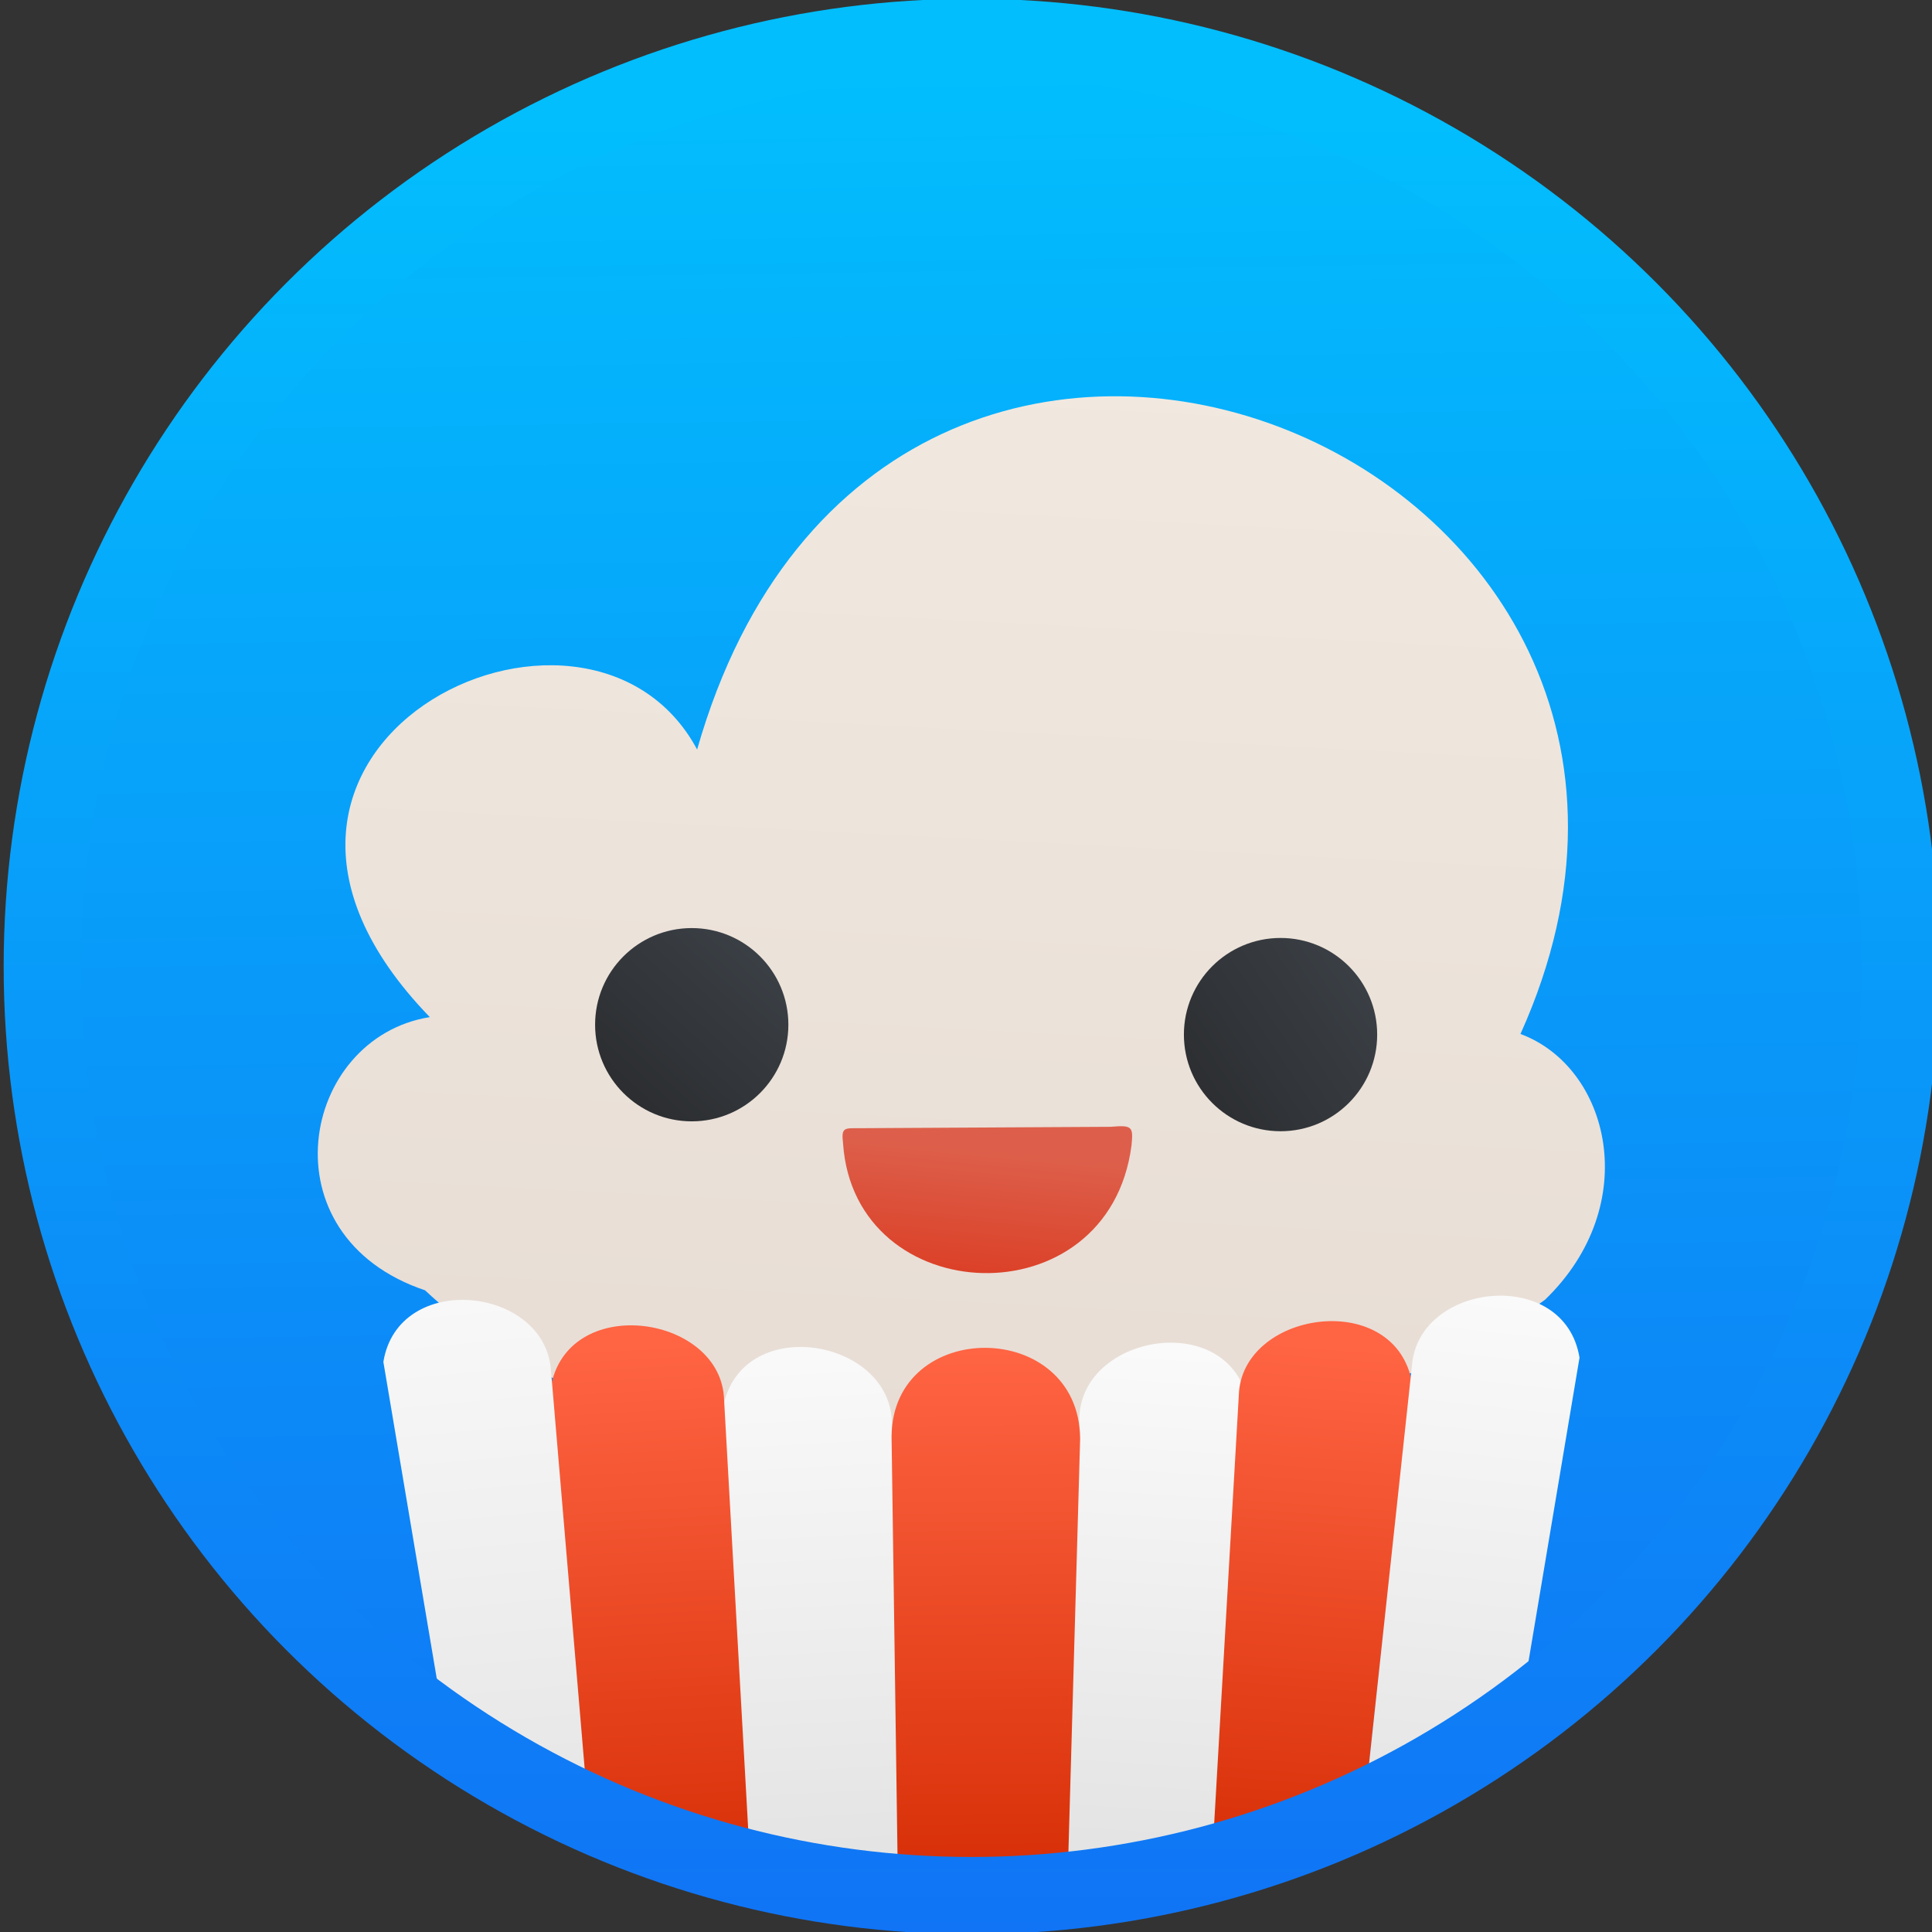 <?xml version="1.0" encoding="UTF-8" standalone="no"?>
<!-- Created with Inkscape (http://www.inkscape.org/) -->

<svg
   xmlns:dc="http://purl.org/dc/elements/1.1/"
   xmlns:cc="http://creativecommons.org/ns#"
   xmlns:rdf="http://www.w3.org/1999/02/22-rdf-syntax-ns#"
   xmlns:svg="http://www.w3.org/2000/svg"
   xmlns="http://www.w3.org/2000/svg"
   xmlns:xlink="http://www.w3.org/1999/xlink"
   xmlns:sodipodi="http://sodipodi.sourceforge.net/DTD/sodipodi-0.dtd"
   xmlns:inkscape="http://www.inkscape.org/namespaces/inkscape"
   width="48"
   height="48"
   id="svg5453"
   version="1.1"
   inkscape:version="0.91 r13725"
   sodipodi:docname="popcorn-time.svg">
  <rect width="100%" height="100%" fill="#333333" stroke="none"/>
  <defs
     id="defs5455">
    <linearGradient
       gradientTransform="matrix(0.215,0,0,0.215,111.073,-81.805)"
       inkscape:collect="always"
       xlink:href="#linearGradient4630"
       id="linearGradient4652"
       x1="-433.012"
       y1="569.866"
       x2="-435.266"
       y2="529.75"
       gradientUnits="userSpaceOnUse" />
    <linearGradient
       inkscape:collect="always"
       id="linearGradient4630">
      <stop
         style="stop-color:#d22900;stop-opacity:1"
         offset="0"
         id="stop4632" />
      <stop
         style="stop-color:#ff6443;stop-opacity:1"
         offset="1"
         id="stop4634" />
    </linearGradient>
    <linearGradient
       gradientTransform="matrix(0.215,0,0,0.215,111.073,-81.805)"
       inkscape:collect="always"
       xlink:href="#linearGradient4678"
       id="linearGradient4684"
       x1="-421.421"
       y1="568.35"
       x2="-423.435"
       y2="530.85"
       gradientUnits="userSpaceOnUse" />
    <linearGradient
       inkscape:collect="always"
       id="linearGradient4678">
      <stop
         style="stop-color:#e1e1e1;stop-opacity:1"
         offset="0"
         id="stop4680" />
      <stop
         style="stop-color:#f9f9f9;stop-opacity:1"
         offset="1"
         id="stop4682" />
    </linearGradient>
    <linearGradient
       gradientTransform="matrix(0.215,0,0,0.215,111.073,-81.805)"
       inkscape:collect="always"
       xlink:href="#linearGradient4630"
       id="linearGradient4636"
       x1="-411.012"
       y1="569.617"
       x2="-411.405"
       y2="530.082"
       gradientUnits="userSpaceOnUse" />
    <linearGradient
       inkscape:collect="always"
       xlink:href="#linearGradient216"
       id="linearGradient4676"
       x1="-398.519"
       y1="529.983"
       x2="-401.114"
       y2="569.227"
       gradientUnits="userSpaceOnUse"
       gradientTransform="matrix(0.215,0,0,0.215,111.03,-81.805)" />
    <linearGradient
       x1="0"
       y1="0"
       x2="1"
       y2="0"
       gradientUnits="userSpaceOnUse"
       gradientTransform="matrix(0,-100,-100,0,96,146)"
       spreadMethod="pad"
       id="linearGradient216">
      <stop
         style="stop-opacity:1;stop-color:#fafafa"
         offset="0"
         id="stop218" />
      <stop
         style="stop-opacity:1;stop-color:#e0e0e0"
         offset="1"
         id="stop220" />
    </linearGradient>
    <linearGradient
       gradientTransform="matrix(0.215,0,0,0.215,111.073,-81.805)"
       inkscape:collect="always"
       xlink:href="#linearGradient4686"
       id="linearGradient4692"
       x1="-442.879"
       y1="567.62"
       x2="-446.668"
       y2="526.632"
       gradientUnits="userSpaceOnUse" />
    <linearGradient
       inkscape:collect="always"
       id="linearGradient4686">
      <stop
         style="stop-color:#e3e3e3;stop-opacity:1"
         offset="0"
         id="stop4688" />
      <stop
         style="stop-color:#f8f8f8;stop-opacity:1"
         offset="1"
         id="stop4690" />
    </linearGradient>
    <linearGradient
       gradientTransform="matrix(0.215,0,0,0.215,111.073,-81.805)"
       inkscape:collect="always"
       xlink:href="#linearGradient4630"
       id="linearGradient4644"
       x1="-391.231"
       y1="568.708"
       x2="-388.253"
       y2="529.755"
       gradientUnits="userSpaceOnUse" />
    <linearGradient
       gradientTransform="matrix(0.215,0,0,0.215,111.073,-81.805)"
       inkscape:collect="always"
       xlink:href="#linearGradient216"
       id="linearGradient4668"
       x1="-377.213"
       y1="526.346"
       x2="-381.875"
       y2="569.37"
       gradientUnits="userSpaceOnUse" />
    <linearGradient
       gradientTransform="matrix(0.225,0,0,0.225,149.705,-92.701)"
       inkscape:collect="always"
       xlink:href="#linearGradient4694"
       id="linearGradient4660"
       x1="-567.926"
       y1="551.277"
       x2="-567.013"
       y2="541.888"
       gradientUnits="userSpaceOnUse" />
    <linearGradient
       id="linearGradient4694"
       inkscape:collect="always">
      <stop
         id="stop4696"
         offset="0"
         style="stop-color:#d81d00;stop-opacity:1" />
      <stop
         id="stop4698"
         offset="1"
         style="stop-color:#da4831;stop-opacity:1" />
    </linearGradient>
    <linearGradient
       gradientTransform="matrix(0.225,0,0,0.225,149.705,-92.701)"
       inkscape:collect="always"
       xlink:href="#linearGradient4418"
       id="linearGradient4722"
       x1="-553.436"
       y1="535.695"
       x2="-538.458"
       y2="525.571"
       gradientUnits="userSpaceOnUse" />
    <linearGradient
       id="linearGradient4418">
      <stop
         style="stop-color:#2c2e31;stop-opacity:1"
         offset="0"
         id="stop4420" />
      <stop
         style="stop-color:#40464d;stop-opacity:1"
         offset="1"
         id="stop4422" />
    </linearGradient>
    <linearGradient
       gradientTransform="matrix(0.225,0,0,0.225,149.705,-92.701)"
       inkscape:collect="always"
       xlink:href="#linearGradient4418"
       id="linearGradient4714"
       x1="-591.369"
       y1="535.056"
       x2="-580.187"
       y2="522.822"
       gradientUnits="userSpaceOnUse" />
    <linearGradient
       gradientTransform="matrix(0.215,0,0,0.215,111.073,-81.805)"
       inkscape:collect="always"
       xlink:href="#linearGradient4700"
       id="linearGradient4706"
       x1="-412.102"
       y1="535.994"
       x2="-408.323"
       y2="462.859"
       gradientUnits="userSpaceOnUse" />
    <linearGradient
       inkscape:collect="always"
       id="linearGradient4700">
      <stop
         style="stop-color:#e7ddd5;stop-opacity:1"
         offset="0"
         id="stop4702" />
      <stop
         style="stop-color:#f1e9e0;stop-opacity:1"
         offset="1"
         id="stop4704" />
    </linearGradient>
    <linearGradient
       inkscape:collect="always"
       xlink:href="#linearGradient4299"
       id="linearGradient4523"
       x1="405.571"
       y1="543.798"
       x2="404.974"
       y2="502.121"
       gradientUnits="userSpaceOnUse"
       gradientTransform="matrix(0.638,0,0,0.637,-236.773,-306.145)" />
    <linearGradient
       inkscape:collect="always"
       xlink:href="#linearGradient4299"
       id="linearGradient4754"
       x1="-503.277"
       y1="609.539"
       x2="-503.277"
       y2="487.448"
       gradientUnits="userSpaceOnUse"
       gradientTransform="matrix(0.215,0,0,0.215,131.148,-90.451)" />
    <linearGradient
       id="linearGradient4299"
       inkscape:collect="always">
      <stop
         id="stop4301"
         offset="0"
         style="stop-color:#1074f5;stop-opacity:1" />
      <stop
         id="stop4303"
         offset="1"
         style="stop-color:#02befd;stop-opacity:1" />
    </linearGradient>
  </defs>
  <sodipodi:namedview
     id="base"
     pagecolor="#ffffff"
     bordercolor="#666666"
     borderopacity="1.0"
     inkscape:pageopacity="0"
     inkscape:pageshadow="2"
     inkscape:zoom="11.313708"
     inkscape:cx="29.248614"
     inkscape:cy="15.33246"
     inkscape:document-units="px"
     inkscape:current-layer="g4182"
     showgrid="true"
     fit-margin-top="0"
     fit-margin-left="0"
     fit-margin-right="0"
     fit-margin-bottom="0"
     inkscape:window-width="1366"
     inkscape:window-height="635"
     inkscape:window-x="0"
     inkscape:window-y="36"
     inkscape:window-maximized="1"
     inkscape:showpageshadow="false"
     borderlayer="true"
     showguides="false">
    <inkscape:grid
       type="xygrid"
       id="grid4063" />
    <sodipodi:guide
       position="1.1650391e-05,32"
       orientation="32,0"
       id="guide4157" />
    <sodipodi:guide
       position="1.1650391e-05,2.6367188e-05"
       orientation="0,32"
       id="guide4159" />
    <sodipodi:guide
       position="32,2.6367188e-05"
       orientation="-32,0"
       id="guide4161" />
    <sodipodi:guide
       position="32,32"
       orientation="0,-32"
       id="guide4163" />
    <sodipodi:guide
       position="2,30"
       orientation="28,0"
       id="guide4167" />
    <sodipodi:guide
       position="2,2"
       orientation="0,28"
       id="guide4169" />
    <sodipodi:guide
       position="30,2"
       orientation="-28,0"
       id="guide4171" />
    <sodipodi:guide
       position="30,30"
       orientation="0,-28"
       id="guide4173" />
    <sodipodi:guide
       position="2,30"
       orientation="28,0"
       id="guide4181" />
    <sodipodi:guide
       position="2,2"
       orientation="0,14"
       id="guide4183" />
    <sodipodi:guide
       position="16,2"
       orientation="-28,0"
       id="guide4185" />
    <sodipodi:guide
       position="16,30"
       orientation="0,-14"
       id="guide4187" />
    <sodipodi:guide
       position="9,23"
       orientation="14,0"
       id="guide4193" />
    <sodipodi:guide
       position="9,9"
       orientation="0,14"
       id="guide4195" />
    <sodipodi:guide
       position="23,9"
       orientation="-14,0"
       id="guide4197" />
    <sodipodi:guide
       position="23,23"
       orientation="0,-14"
       id="guide4199" />
  </sodipodi:namedview>
  <g
     inkscape:label="Capa 1"
     inkscape:groupmode="layer"
     id="layer1"
     transform="translate(-384.571,-499.798)">
    <g
       style="display:inline;enable-background:new"
       id="g4238"
       transform="translate(225.819,462.446)">
      <g
         style="display:inline"
         id="layer1-8"
         transform="matrix(0.227,0,0,0.227,106.948,54.311)">
        <g
           style="display:none"
           id="layer6" />
        <g
           id="g4027" />
        <g
           id="g4061" />
        <g
           id="g3751" />
        <g
           id="g3782" />
        <g
           id="g3725" />
        <g
           id="g4370"
           transform="matrix(4.414,0,0,4.414,59.275,39.357)">
          <g
             id="g4182"
             transform="matrix(1.714,0,0,1.714,-30.839,-12.375)">
            <g
               id="g4523"
               transform="translate(32.016,-20.477)">
              <ellipse
                 cy="26.8"
                 cx="22.382"
                 id="path4515"
                 style="opacity:1;fill:url(#linearGradient4523);fill-opacity:1;stroke:none;stroke-width:1.436;stroke-linecap:round;stroke-linejoin:round;stroke-miterlimit:4;stroke-dasharray:none;stroke-opacity:1"
                 rx="13.75"
                 ry="13.725" />
              <path
                 sodipodi:nodetypes="cccccc"
                 inkscape:connector-curvature="0"
                 id="path4564"
                 d="m 14.457,31.288 c 4.131,3.875 12.941,2.567 16.202,0.133 1.425,-1.379 0.934,-3.364 -0.357,-3.843 3.786,-8.408 -9.187,-13.661 -11.911,-4.115 -1.6,-2.983 -7.644,-0.028 -3.867,3.871 -1.87,0.3 -2.409,3.167 -0.067,3.953 z"
                 style="opacity:1;fill:url(#linearGradient4706);fill-opacity:1;fill-rule:evenodd;stroke:none;stroke-width:0.958px;stroke-linecap:butt;stroke-linejoin:miter;stroke-opacity:1" />
              <path
                 sodipodi:nodetypes="ccccc"
                 inkscape:connector-curvature="0"
                 id="path4442-4"
                 d="m 19.029,39.661 2.313,0.086 -0.133,-6.534 c -0.005,-1.215 -2.119,-1.596 -2.43,-0.292 z"
                 style="opacity:1;fill:url(#linearGradient4684);fill-opacity:1;fill-rule:evenodd;stroke:none;stroke-width:0.958px;stroke-linecap:butt;stroke-linejoin:miter;stroke-opacity:1" />
              <path
                 sodipodi:nodetypes="ccccc"
                 inkscape:connector-curvature="0"
                 id="path4442-4-1"
                 d="m 25.898,39.752 -2.176,-0.016 0.199,-6.585 c 0.004,-1.215 2.119,-1.596 2.43,-0.292 z"
                 style="opacity:1;fill:url(#linearGradient4676);fill-opacity:1;fill-rule:evenodd;stroke:none;stroke-width:0.958px;stroke-linecap:butt;stroke-linejoin:miter;stroke-opacity:1" />
              <circle
                 style="opacity:1;fill:url(#linearGradient4714);fill-opacity:1;stroke:none;stroke-width:0.6;stroke-linecap:round;stroke-linejoin:round;stroke-miterlimit:4;stroke-dasharray:none;stroke-dashoffset:0;stroke-opacity:1"
                 id="path4566"
                 cx="18.313"
                 cy="27.444"
                 r="1.398" />
              <circle
                 style="opacity:1;fill:url(#linearGradient4722);fill-opacity:1;stroke:none;stroke-width:0.6;stroke-linecap:round;stroke-linejoin:round;stroke-miterlimit:4;stroke-dasharray:none;stroke-dashoffset:0;stroke-opacity:1"
                 id="path4566-1"
                 cx="26.831"
                 cy="27.587"
                 r="1.398" />
              <path
                 style="opacity:0.848;fill:url(#linearGradient4660);fill-opacity:1;fill-rule:evenodd;stroke:none;stroke-width:0.958px;stroke-linecap:butt;stroke-linejoin:miter;stroke-opacity:1"
                 d="m 24.675,29.191 c -0.331,2.54 -4.01,2.393 -4.173,-0.031 -0.029,-0.239 0.021,-0.218 0.253,-0.219 l 3.622,-0.02 c 0.317,-0.029 0.323,0.005 0.298,0.27 z"
                 id="path4589"
                 inkscape:connector-curvature="0"
                 sodipodi:nodetypes="cccccc" />
              <path
                 sodipodi:nodetypes="ccccc"
                 inkscape:connector-curvature="0"
                 id="path4442-0-6"
                 d="m 21.294,39.745 2.46,-0.04 0.178,-6.272 c -0.015,-1.745 -2.72,-1.751 -2.728,-0.028 z"
                 style="opacity:1;fill:url(#linearGradient4636);fill-opacity:1;fill-rule:evenodd;stroke:none;stroke-width:0.958px;stroke-linecap:butt;stroke-linejoin:miter;stroke-opacity:1" />
              <path
                 sodipodi:nodetypes="ccccc"
                 inkscape:connector-curvature="0"
                 id="path4442-0-0"
                 d="m 27.985,39.282 -2.153,0.395 0.395,-6.867 c 0.033,-1.215 2.205,-1.548 2.496,-0.238 z"
                 style="opacity:1;fill:url(#linearGradient4644);fill-opacity:1;fill-rule:evenodd;stroke:none;stroke-width:0.958px;stroke-linecap:butt;stroke-linejoin:miter;stroke-opacity:1" />
              <path
                 sodipodi:nodetypes="ccccc"
                 inkscape:connector-curvature="0"
                 id="path4442-43"
                 d="m 30.163,38.175 -2.165,1.011 0.734,-6.81 c 0.093,-1.212 2.209,-1.438 2.424,-0.115 z"
                 style="opacity:1;fill:url(#linearGradient4668);fill-opacity:1;fill-rule:evenodd;stroke:none;stroke-width:0.958px;stroke-linecap:butt;stroke-linejoin:miter;stroke-opacity:1" />
              <path
                 sodipodi:nodetypes="ccccc"
                 inkscape:connector-curvature="0"
                 id="path4442-0"
                 d="m 16.713,38.377 2.443,1.17 -0.375,-6.676 c -0.033,-1.215 -2.205,-1.548 -2.496,-0.238 z"
                 style="opacity:1;fill:url(#linearGradient4652);fill-opacity:1;fill-rule:evenodd;stroke:none;stroke-width:0.958px;stroke-linecap:butt;stroke-linejoin:miter;stroke-opacity:1" />
              <path
                 sodipodi:nodetypes="ccccc"
                 inkscape:connector-curvature="0"
                 id="path4442"
                 d="m 14.817,38.046 1.96,0.312 -0.501,-5.921 C 16.183,31.225 14.067,30.999 13.852,32.322 Z"
                 style="opacity:1;fill:url(#linearGradient4692);fill-opacity:1;fill-rule:evenodd;stroke:none;stroke-width:0.958px;stroke-linecap:butt;stroke-linejoin:miter;stroke-opacity:1" />
              <circle
                 r="13.441"
                 cy="26.602"
                 cx="22.359"
                 id="path4515-8"
                 style="opacity:1;fill:none;fill-opacity:1;stroke:url(#linearGradient4754);stroke-width:1.118;stroke-linecap:round;stroke-linejoin:round;stroke-miterlimit:4;stroke-dasharray:none;stroke-opacity:1" />
            </g>
            <g
               transform="matrix(0.583,0,0,0.583,-225.958,-301.32)"
               id="layer1-1"
               inkscape:label="Capa 1">
              <g
                 transform="translate(225.819,462.446)"
                 id="g4238-5"
                 style="display:inline;enable-background:new">
                <g
                   transform="matrix(0.227,0,0,0.227,106.948,54.311)"
                   id="layer1-8-0"
                   style="display:inline">
                  <g
                     id="layer6-9"
                     style="display:none" />
                  <g
                     id="g4027-9" />
                  <g
                     id="g4061-2" />
                  <g
                     id="g3751-8" />
                  <g
                     id="g3782-1" />
                  <g
                     id="g3725-3" />
                  <g
                     transform="matrix(4.414,0,0,4.414,59.275,39.357)"
                     id="g4370-2">
                    <g
                       transform="matrix(1.714,0,0,1.714,-30.839,-12.375)"
                       id="g4182-0">
                      <g
                         transform="translate(20.417,-29.167)"
                         id="g4191" />
                    </g>
                  </g>
                </g>
              </g>
            </g>
          </g>
        </g>
      </g>
    </g>
  </g>
</svg>
